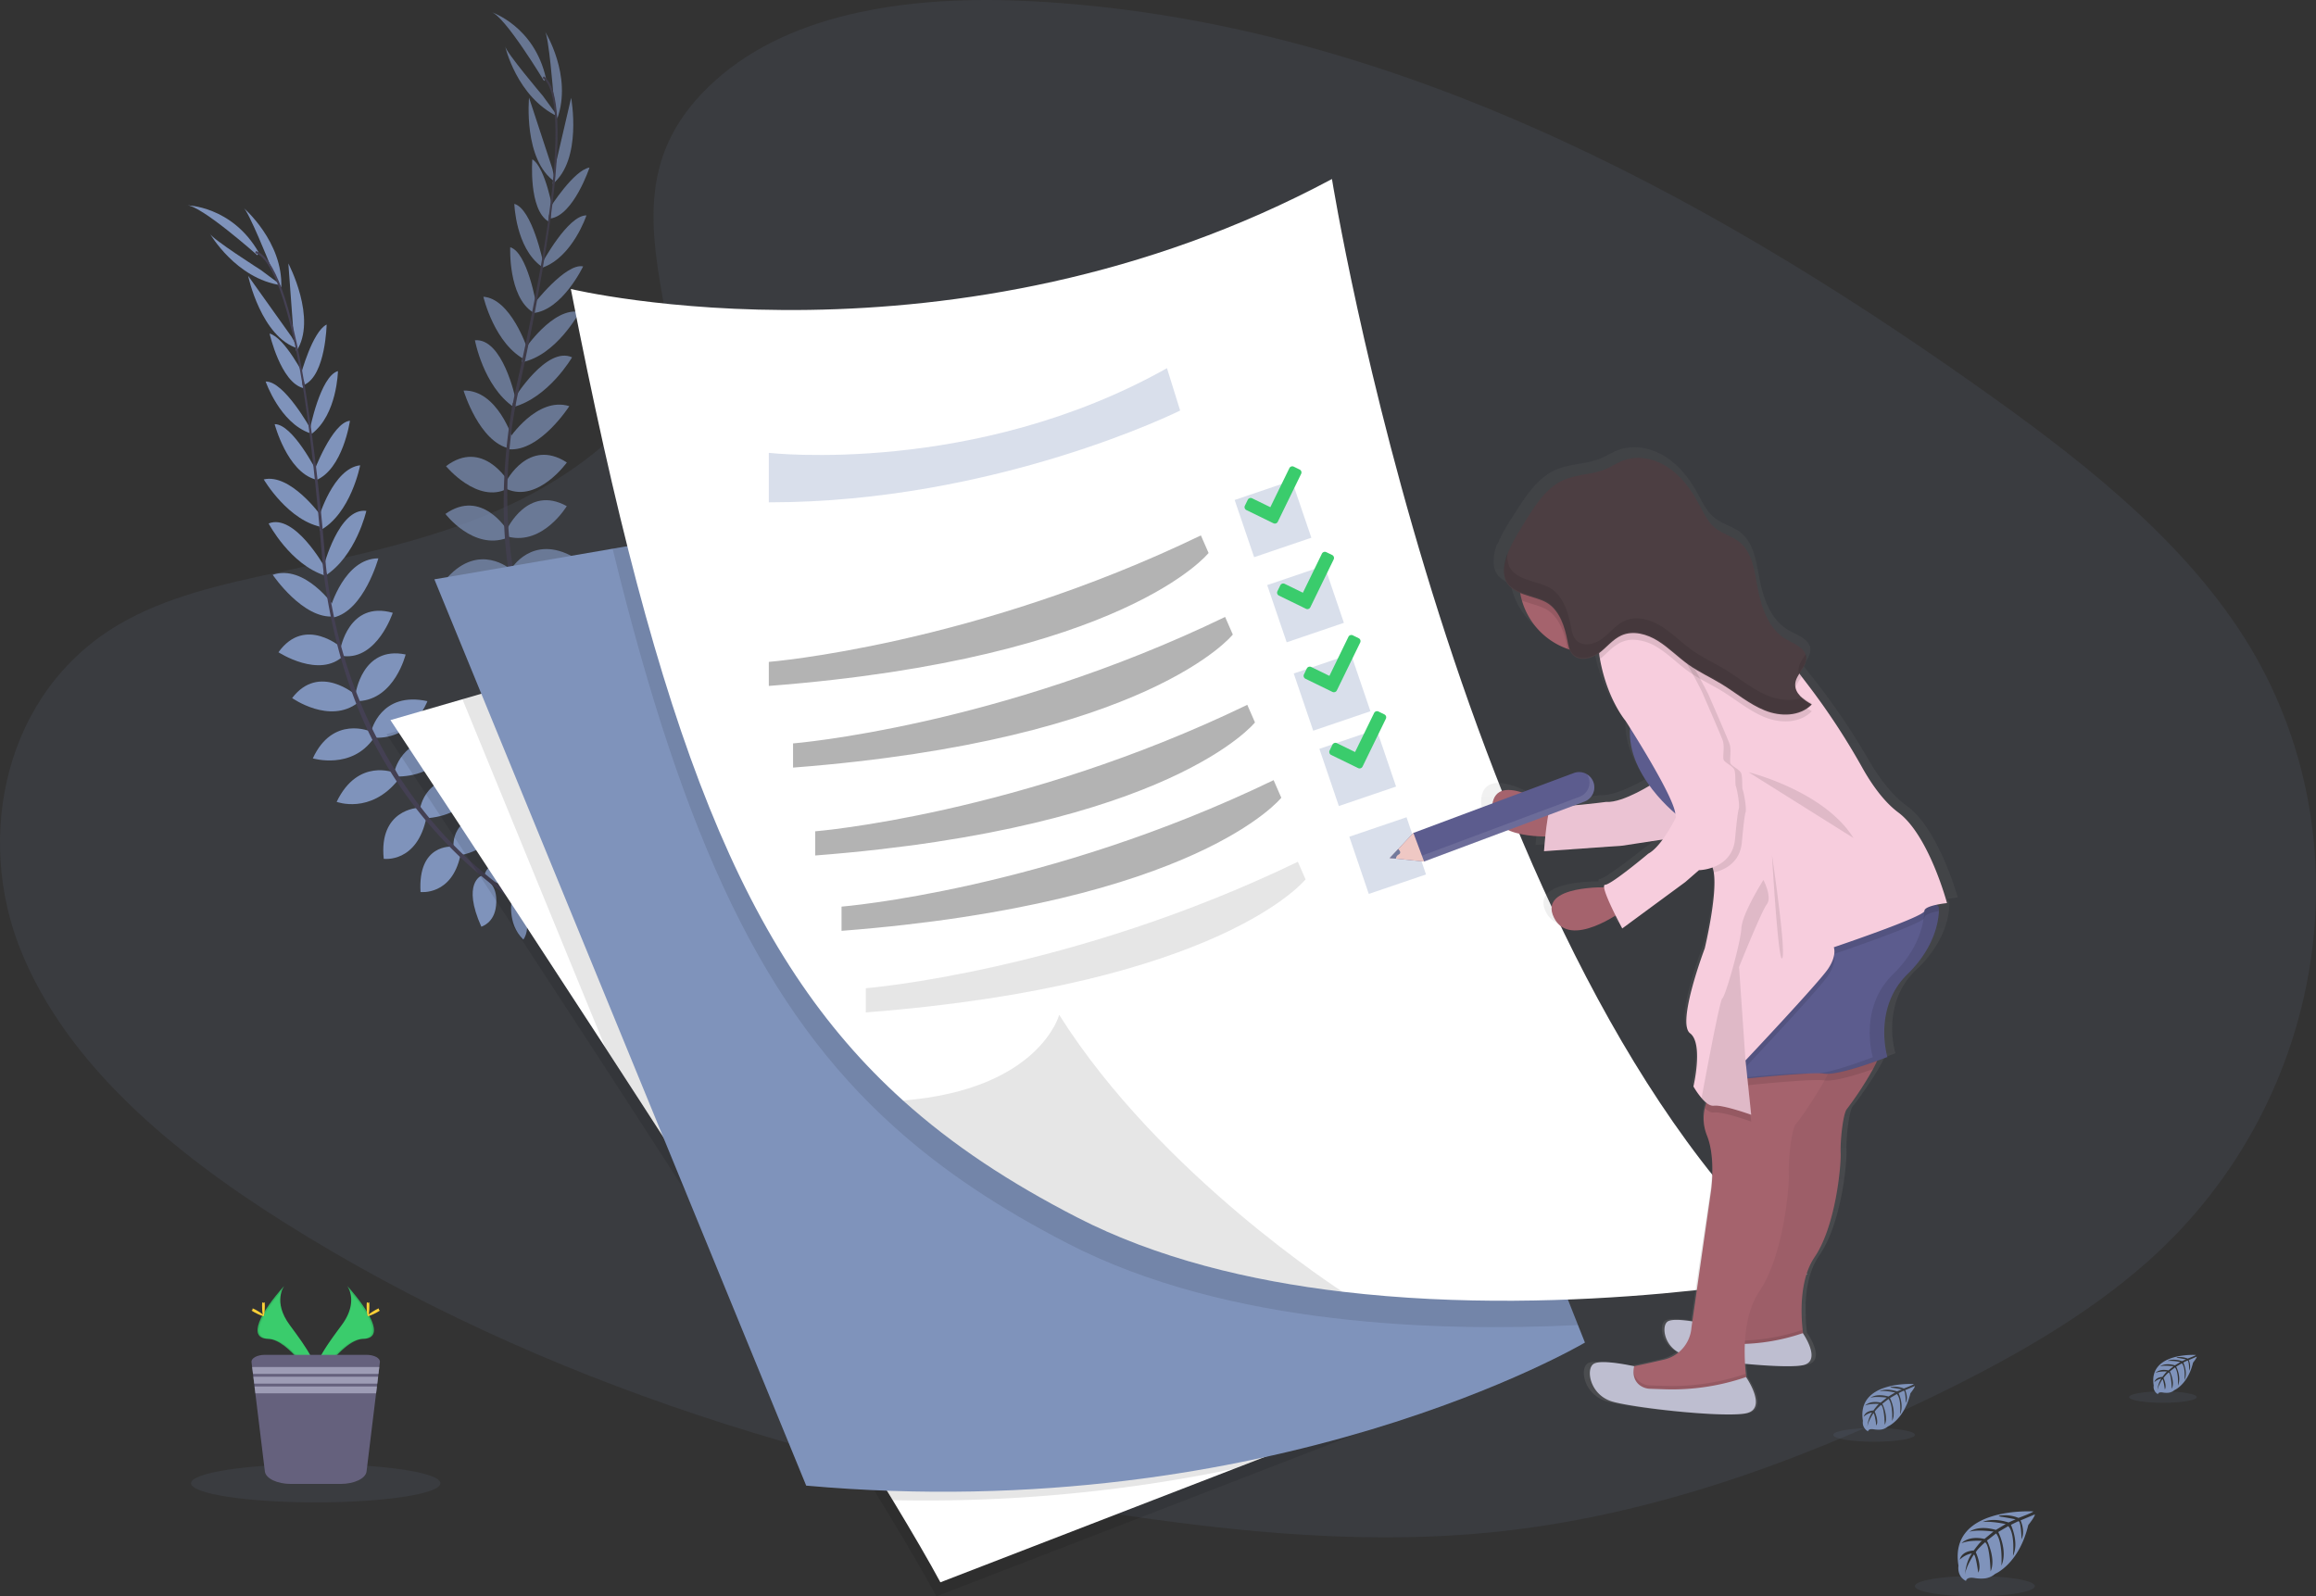<svg data-name="Layer 1" xmlns="http://www.w3.org/2000/svg" width="1155.41" height="796.48" viewBox="0 0 1155.41 796.48"><rect x="0" y="0" width="1155.41" height="796.48" fill="#333333" stroke="none"/><defs><linearGradient id="a" x1="880.14" y1="757.49" x2="880.14" y2="274.88" gradientUnits="userSpaceOnUse"><stop offset="0" stop-color="gray" stop-opacity=".25"/><stop offset=".54" stop-color="gray" stop-opacity=".12"/><stop offset="1" stop-color="gray" stop-opacity=".1"/></linearGradient></defs><path d="M356.76 40.24C395.96 4.93 457.5-2.26 513.51.55c175.93 8.83 334.74 94.59 472.11 191.6 49.73 35.12 98.69 73 131 121.33 65.72 98.45 46.22 234.84-45.15 315.94-31.09 27.6-68.78 48.75-107.47 67.51-68.79 33.34-143 60.1-221.09 67.72-55.68 5.43-112 1-167.4-6.56-154.65-21.18-306.45-68-433.69-148.14-55.83-35.14-108.43-78.83-131.43-135.71S2.11 345.35 59.09 311.7c23.57-13.92 51.74-20.2 79.33-26.11 40.61-8.68 81.86-17.25 118.51-34.91 37.85-18.24 82.66-53.52 75.17-93.9-8.04-43.29-14.49-81.34 24.66-116.54z" fill="#7f93bb" opacity=".1"/><path d="M256.7 447.81s10.37-7.43 21.1-2.84c0 0-3 6.38-16.37 6.3zm-1.29.43s-2.77 12.45 5.67 20.53c0 0 4.68-5.27-.64-17.53zm-13.71-11.33s.38-10.51 24.18-7.94c0 0 .37 6.76-7.81 10.28s-12.1.99-16.37-2.34zm-1.47-.02s-9.89 3.6-.11 25.46c0 0 6.54-1.73 7.37-10.6s-2.79-11.8-7.26-14.86zm-13.97-14.35s-2-17.2 22.24-16.36c0 0 2.31 15.55-17.81 20.34zm-16.73-18.86s2.57-19.67 27-14.78c0 0 .74 16.9-22.84 19.29zm-12.45-19.69s4.82-19.29 29-14.47c0 0-5 17.35-27.27 17.93zm-11.85-19.23s4.67-20 28-14.92c0 0-7 19.07-26.37 18.23zm-7.87-18.4s3.25-24.33 25-19.81c0 0-5.42 22.23-23.3 23.26zm-7.57-22.31s4.07-24.55 26.15-18.3c0 0-7.68 23.35-24.5 21.61zm-4.96-20.81s7-24.66 23.92-24.65c0 0-7.15 26-22.32 29.48zm-3.42-20.42s7.53-29.66 21.35-27.92c0 0-5.13 22.64-20.69 32.47zm-2.43-24.42s7.17-24.74 20.69-26.24c0 0-4.6 24.25-20.15 32.58zm-2.52-22.72s9.18-24.85 18.12-25.75c0 0-3.47 24.25-17.07 29.73zm-1.93-21.18s5.2-26.81 14.06-29.35c0 0-.39 21.77-13.09 31.3zm-4.43-27.64s5.73-21.42 12.85-24.93c0 0-.48 25-11 30zm-3.5-18.14l-2.75-37.28s14.6 27.66 4 43.83zm-11.9-36.7s-10.79-26.89-13.19-28.32c0 0 19.8 17 18.8 39.78zm90.9 290.42s-17.25-1.59-15.8 22.63c0 0 15.6 1.93 19.89-18.31zm-16.9-19.38s-19.82.69-17.26 25.44c0 0 16.75 2.34 21.36-20.91zm-11.75-17.45s-18.32-7.75-29 14.47c0 0 16.89 6.39 30.72-11zm-12.12-20.65s-18.76-8.28-28.77 13.42c0 0 19.45 5.87 30.42-10.12zm-7.22-18.09s-18.38-16.26-31.87 1.42c0 0 18.65 13.24 32.83 2.32z" fill="#7f93bb"/><path d="M170.77 323.43s-18.5-16.64-31.85 2c0 0 20.57 13.45 32.63 1.59zm-4.14-20.98s-14.57-21.1-30.57-15.66c0 0 15.14 22.36 30.61 20.75zm-4.81-19.78s-14.91-26.72-27.81-21.49c0 0 10.78 20.56 28.33 26.05zm-1.95-25.7s-15.06-20.9-28.29-17.77c0 0 12.47 21.3 29.91 23.93zm-1.92-21.83S146 211.5 137.02 211.63c0 0 6.21 23.7 20.34 27.58zm-3-21.18s-13.2-23.9-22.42-23.6c0 0 7.08 20.6 22.09 25.76zm-2.83-25.72s-9.95-19.82-17.63-21.81c0 0 5.53 24.4 16.82 27.2z" fill="#7f93bb"/><path d="M145.48 168.06l-21.69-30.44s6.43 30.62 24.91 36.28zm-15.37-33.35s-24.41-15.53-25.41-18.16c0 0 13 22.58 35.66 25.78zm-1.71-7.34s-28.36-25.25-35.34-24.95c0 0 22.6.16 36 23.53z" fill="#7f93bb"/><path d="M152 192.24l-1 .17c-6.68-40.05-15.09-63.54-23.67-66.16l.29-1c9.08 2.76 17.54 25.91 24.38 66.99z" fill="#444053"/><path d="M163.25 288.12l-1.5.18c-.46-3.74-.86-7.58-1.17-11.4-2.71-33.25-6.11-63.75-9.91-86.57l.83-1.11c3.81 22.86 7.87 54.26 10.59 87.56.31 3.8.7 7.61 1.16 11.34z" fill="#444053"/><path d="M285.53 465.89c-.27-.11-27.23-10.93-55.83-38.11a218.64 218.64 0 01-41.84-54.7c-13.71-25.41-22.68-56.95-26.47-87.77l1.6.68c8.5 69.18 41.92 115.42 68 140.27 28.32 26.94 55 37.65 55.25 37.75z" fill="#444053"/><g opacity=".7"><path d="M298.54 384.45s12.11-4 21 3.57c0 0-4.77 5.2-17.51 1.14zm-1.36.02s-6.34 11.07-.69 21.28c0 0 6-3.63 4.61-16.92zm-9.73-14.89s3.5-9.92 25.45-.39c0 0-1.65 6.57-10.52 7.49s-11.83-2.67-14.93-7.1zm-1.39-.45s-10.5.5-7.68 24.27c0 0 6.77.3 10.2-7.93s.84-12.1-2.52-16.34zM277 351.24s3.19-17 26.09-9c0 0-2.41 15.53-23.05 14.12zm-10.36-23s8.3-18 30.14-6.08c0 0-4.32 16.35-27.55 11.62zm-6.04-22.45s10.35-17 32-5.19c0 0-10 15.06-31.37 9zm-5.59-21.89s10.4-17.68 31.19-5.91c0 0-12.35 16.12-30.59 9.56zm-2.04-19.91s10.34-22.26 29.78-11.46c0 0-11.79 19.6-29.16 15.27zm-.58-23.55s11.19-22.23 30.4-9.69c0 0-14.27 20-29.81 13.34zm1.47-21.37s14-21.46 30.16-16.42c0 0-14.57 22.73-30.08 21.51zm2.84-20.49s16-26.07 28.69-20.3c0 0-11.64 20.09-29.41 24.84zm4.89-24.03s14.22-21.49 27.56-18.9c0 0-11.6 21.79-28.92 25.11zm4.37-22.45s16.15-21 24.95-19.18c0 0-10.53 22.12-25.14 23.29zm4.45-20.79s12.94-24 22.16-23.84c0 0-6.86 20.67-21.81 26zm3.99-27.71s11.85-18.74 19.69-20c0 0-7.9 23.74-19.42 25.41zm2.06-18.36l8.47-36.42s5.71 30.75-9.23 43zm-.42-38.57s-2.31-28.88-4.17-31c0 0 13.86 22.08 6.12 43.58zm.35 304.3s-16-6.64-21.81 16.92c0 0 14.31 6.48 24.43-11.57zm-10.37-23.53s-19.13-5.23-24.05 19.16c0 0 15.3 7.22 26.62-13.61zM260 307.29s-15.18-12.85-32 5.19c0 0 14.22 11.13 32.61-1.38zm-5.42-23.32s-15.46-13.48-31.46 4.25c0 0 16.82 11.4 32.05-.6z" fill="#7f93bb"/><path d="M253.07 264.56s-12.72-21-30.86-8.14c0 0 13.87 18.2 30.66 12zm.44-24.42s-12.72-21.39-31-7.55c0 0 15.64 19 30.67 11.23zm2.28-21.27s-7.63-24.47-24.52-24c0 0 7.8 25.86 23.05 28.92zm1.29-20.31s-6.28-29.95-20.15-28.79c0 0 4.18 22.84 19.3 33.31zm5.8-25.11s-8.16-24.44-21.73-25.39c0 0 5.57 24.05 21.44 31.75zm4.66-21.42s-4.38-26.12-13-28.67c0 0-1.11 24.47 11.22 32.39zm3.43-21.11s-5.49-26.75-14.38-29.2c0 0 .63 21.77 13.43 31.16zm4.94-25.36s-3.6-21.88-10.34-26.07c0 0-2 24.94 8 31z" fill="#7f93bb"/><path d="M275.59 84.24l-11.66-35.52s-3 31.14 13 42.05zm-4.75-36.37s-18.73-22.11-18.87-24.9c0 0 5.73 25.43 26.37 35.22zm.55-7.51S251.82 7.81 245.07 6.01c0 0 21.52 6.89 27.32 33.16z" fill="#7f93bb"/><path d="M274.63 109.24l-1-.14c5.53-40.21 4.5-65.15-2.92-70.2l.57-.83c7.87 5.37 9.02 29.98 3.35 71.17z" fill="#444053"/><path d="M256.83 204.24l-1.49-.27c.68-3.71 1.44-7.49 2.28-11.24 7.31-32.55 13.14-62.67 16.29-85.59l1.13-.82c-3.16 23-8.63 54.15-15.94 86.75-.84 3.67-1.6 7.43-2.27 11.17z" fill="#444053"/><path d="M320.7 410.29c-.22-.18-22.74-18.53-42-53a218.47 218.47 0 01-23.66-64.67c-5.53-28.34-4.72-61.12.84-91.67l1.32 1.12c-12.45 68.58 5.7 122.68 23.24 154.17 19 34.14 41.28 52.3 41.51 52.48z" fill="#444053"/></g><path d="M1014.35 754.11s-42.28-2.55-37.29 27.08c0 0-1 5.23 3.75 7.61 0 0 .08-2.2 4.34-1.45a19.36 19.36 0 004.59.22 9.62 9.62 0 005.62-2.32s11.88-4.91 16.5-24.33c0 0 3.42-4.24 3.29-5.33l-7.14 3s2.44 5.15.52 9.42c0 0-.23-9.23-1.6-9-.28.05-3.71 1.79-3.71 1.79s4.2 9 1 15.48c0 0 1.2-11.05-2.34-14.84l-5 2.94s4.9 9.26 1.58 16.81c0 0 .85-11.59-2.64-16.1l-4.55 3.55s4.61 9.13 1.8 15.39c0 0-.37-13.49-2.78-14.51 0 0-4 3.51-4.59 5 0 0 3.15 6.62 1.2 10.12 0 0-1.2-9-2.19-9 0 0-4 5.95-4.38 10 0 0 .17-6.07 3.42-10.6a11.89 11.89 0 00-6.07 3.14s.62-4.21 7-4.58c0 0 3.28-4.51 4.16-4.79 0 0-6.41-.53-10.29 1.19 0 0 3.42-4 11.46-2.17l4.49-3.67s-8.43-1.15-12 .12c0 0 4.11-3.51 13.21-.95l4.89-2.92s-7.18-1.55-11.46-1c0 0 4.52-2.44 12.9.2l3.5-1.57s-5.27-1-6.81-1.2-1.62-.59-1.62-.59a18.22 18.22 0 019.88 1.1s7.49-2.77 7.36-3.24z" fill="#7f93bb"/><ellipse cx="985.23" cy="791.38" rx="29.92" ry="5.06" fill="#7f93bb" opacity=".1"/><path d="M1095.45 676.04s-23.83-1.43-21 15.27a4.07 4.07 0 002.11 4.29s.05-1.24 2.45-.82a10.62 10.62 0 002.59.13 5.35 5.35 0 003.16-1.31s6.7-2.77 9.31-13.72c0 0 1.93-2.39 1.85-3l-4 1.72s1.37 2.9.29 5.31c0 0-.13-5.21-.9-5.08-.16 0-2.09 1-2.09 1s2.36 5.06.58 8.73c0 0 .68-6.23-1.32-8.36l-2.83 1.65s2.76 5.22.89 9.48c0 0 .48-6.53-1.49-9.08l-2.56 2s2.59 5.15 1 8.68c0 0-.21-7.6-1.57-8.18a16 16 0 00-2.59 2.79s1.78 3.74.68 5.71c0 0-.68-5.07-1.23-5.09 0 0-2.24 3.36-2.47 5.66a12.22 12.22 0 011.93-6 6.74 6.74 0 00-3.43 1.77s.35-2.37 4-2.58c0 0 1.85-2.55 2.34-2.7 0 0-3.61-.3-5.8.67 0 0 1.93-2.24 6.46-1.23l2.54-2.06s-4.76-.65-6.77.07c0 0 2.32-2 7.45-.54l2.76-1.65a25.22 25.22 0 00-6.47-.56s2.55-1.37 7.27.12l2-.89s-3-.58-3.84-.67-.92-.34-.92-.34a10.32 10.32 0 015.58.62s4.11-1.54 4.04-1.81z" fill="#7f93bb"/><ellipse cx="1079.04" cy="697.06" rx="16.87" ry="2.85" fill="#7f93bb" opacity=".1"/><path d="M954.76 690.54s-28.78-1.74-25.38 18.43a4.91 4.91 0 002.55 5.18s0-1.49 2.95-1a13.73 13.73 0 003.13.16 6.58 6.58 0 003.82-1.58s8.09-3.34 11.24-16.57c0 0 2.33-2.88 2.23-3.62l-4.85 2.07s1.66 3.51.35 6.42c0 0-.15-6.29-1.09-6.14-.19 0-2.52 1.21-2.52 1.21s2.85 6.11.7 10.54c0 0 .82-7.52-1.59-10.1l-3.42 2s3.33 6.3 1.07 11.45c0 0 .58-7.89-1.79-11l-3.1 2.41s3.14 6.21 1.23 10.48c0 0-.25-9.18-1.9-9.88 0 0-2.71 2.39-3.12 3.37 0 0 2.14 4.51.81 6.89 0 0-.81-6.11-1.48-6.14 0 0-2.7 4.05-3 6.83a14.77 14.77 0 012.33-7.22 8.13 8.13 0 00-4.13 2.14s.42-2.87 4.8-3.12c0 0 2.23-3.07 2.83-3.26 0 0-4.36-.36-7 .81 0 0 2.32-2.71 7.79-1.48l3.06-2.49s-5.73-.79-8.17.08c0 0 2.8-2.39 9-.65l3.33-2s-4.89-1.06-7.81-.68c0 0 3.08-1.65 8.78.14l2.39-.98s-3.58-.7-4.63-.81-1.1-.4-1.1-.4a12.43 12.43 0 016.73.75s5.05-1.92 4.96-2.24z" fill="#7f93bb"/><ellipse cx="934.94" cy="715.91" rx="20.37" ry="3.44" fill="#7f93bb" opacity=".1"/><path d="M714.07 701l-100.31 38.81-146.62 56.67c-5.53-10.27-13.69-24.32-23.79-41-34.72-57.55-92.18-147.06-143.32-225.72-57.64-88.63-107.24-163.47-107.24-163.47l35.91-10.41 293.32-85.07z" opacity=".1"/><path d="M716.07 694l-100.31 38.81-146.62 56.67c-5.53-10.27-13.69-24.32-23.79-41-34.72-57.55-92.18-147.06-143.32-225.72-57.64-88.63-107.24-163.47-107.24-163.47l35.91-10.41 293.32-85.07z" fill="#fff"/><path d="M716.07 694l-100.31 38.81a754.4 754.4 0 01-170.41 15.67c-34.72-57.55-92.18-147.06-143.32-225.72L230.7 348.88l293.32-85.07z" opacity=".1"/><path d="M790.7 669.86s-155.84 92.18-388.5 71.38L216.7 289.05l88.89-15.27 307.28-52.77 174.35 440.11z" fill="#7f93bb"/><path d="M787.22 661.12c-36.7 1.8-79.14 1.63-121.86-3.46-46.22-5.42-92.66-16.64-132.56-37.18-33.32-17.17-61.81-35.82-86.66-58.21-64.61-58.12-104.6-141.26-140.51-288.49l307.28-52.77z" opacity=".1"/><path d="M901.53 635.84s-114.92 22.52-231.78 8.65c-46.22-5.45-92.71-16.64-132.56-37.18-33.32-17.17-61.81-35.82-86.66-58.21-80-72-122.21-182.22-165.75-404.91 0 0 191 46.09 379.71-54.87 0 0 63.65 397.27 237.04 546.52z" fill="#fff"/><path d="M669.75 644.49c-46.22-5.45-92.71-16.64-132.56-37.18-33.32-17.17-61.81-35.82-86.66-58.21 68.09-5.53 77.88-42.76 77.88-42.76 50.48 80.12 141.34 138.15 141.34 138.15z" opacity=".1"/><path d="M383.55 225.95s102.6 11.71 198.63-42.25l6.58 21.13s-91.87 45.81-205.21 45.81z" fill="#7f93bb" opacity=".3"/><path d="M383.55 330.24s102-8.23 215.55-63.11l3.84 8.78s-41.79 52.59-219.39 66.33zm12.09 40.68s102-8.23 215.55-63.1l3.84 8.78s-41.78 52.64-219.39 66.39zm11.06 43.85s102-8.23 215.55-63.1l3.84 8.78s-41.84 52.61-219.39 66.39zm13.13 37.58s102-8.23 215.55-63.1l3.84 8.78s-41.78 52.62-219.39 66.4z" opacity=".3"/><path d="M431.93 493.07s102-8.23 215.55-63.1l3.84 8.78s-41.79 52.62-219.39 66.39z" opacity=".1"/><path fill="#7f93bb" opacity=".3" d="M615.949 249.463l28.541-9.717 9.717 28.542-28.542 9.716zm16.237 42.461l28.541-9.717 9.717 28.542-28.542 9.716zm26.03 81.699l28.541-9.716 9.716 28.541-28.541 9.717zm14.934 43.849l28.542-9.716 9.716 28.541-28.541 9.717zm-27.725-81.438l28.541-9.717 9.716 28.542-28.541 9.716z"/><path d="M994.7 501.33l-1.07-1c2.76-.56 5.36-.81 5.36-.81s-9.47-34.26-25.44-45.69c-7.9-5.65-14.48-15.06-19.13-23.13a349.7 349.7 0 00-28.49-41.77l-2.88-3.63-1.24-1.58c1.73-2.62 3.85-5.11 3.61-8.15a.13.13 0 010-.06 3.84 3.84 0 000-.48 5.59 5.59 0 00-.2-1.11l-.11.17c-1.35-3.92-6.54-5.65-10.39-7.81-9-5.07-12.85-16.15-14.77-26.45-1.5-8-2.74-17-9-22.15-4-3.31-9.44-4.4-13.47-7.69-3.82-3.12-5.95-7.85-8.35-12.2-4-7.25-9.28-14-16.25-18.33s-15.82-6-23.47-3.1c-2.93 1.12-5.59 2.86-8.49 4.07-7.2 3-15.45 2.6-22.58 5.77-8.78 3.9-14.49 12.52-19.71 20.7-2.7 4.23-6.94 10.42-9.35 16.65v-.65a23.82 23.82 0 00-1.86 8.66 13 13 0 00.41 3.76c1.08 4 4.3 6.21 8.12 7.75a33.85 33.85 0 00.88 3.77 37 37 0 0023.9 24.41c.33.12.67.2 1 .3a7.94 7.94 0 001.19 2.2c3.19 4 9.59 2.86 13.75-.05.17-.11.33-.25.49-.37a15 15 0 00.18 1.69c.09.48.16 1 .26 1.43 3.75 20.21 13.35 31.12 13.35 31.12s.89 1.34 2.34 3.56c-.76 11.15 4.33 21.31 10.21 29.16-5.07 2.93-16 8.67-22.76 8.19 0 0-24.84 3.21-27.72 1.6-.4-.22-.78.08-1.14.76-6.84-4.17-28.71-16.19-30.58-.76-1.69 14 18.24 15.79 27.73 15.86-.43 4.1-.67 7.38-.67 7.38l40.81-2.79 21.25-3.13c-2.35 3.11-5 5.88-7.59 7.23 0 0-19.21 15.55-22.53 15.69-.47 0-.62.47-.55 1.22-8.08 0-33.21 1.17-26.24 15.17 6.33 12.69 24.15 3.91 32.21-.94 1.9 3.69 3.52 6.58 3.52 6.58l32.93-23.45 7.13-6a25.38 25.38 0 007.09-1.37c0 .09.07.18.1.26a13.53 13.53 0 01.57 2.26c2 11.49-4.72 38.29-4.72 38.29s-14.78 37.69-7.68 42.83 1.85 26.83 1.85 26.83a40.1 40.1 0 004.26 5.88 17.86 17.86 0 002.49 2.37 23.15 23.15 0 00-.82 2.75 22.42 22.42 0 001.17 13.84c4.88 11.84 1.91 29 1.91 29l-9.58 64.72c-4.6-.7-10.54-1.28-12.75 0-3.39 1.91-2.28 11.54 5.59 15.68a20.26 20.26 0 01-8.1 3.73c-7 1.6-11.92 2.62-15.16 3.24-.21 0-16.8-3.66-21.06-1.24s-2.21 15.84 9.91 19.13c11.86 3.21 56.09 7.92 68.83 6l.81-.14c10.83-2.14 1.32-16.37.12-18.1-.08-.58-.15-1.19-.23-1.85-.17-1.48-.32-3.18-.43-5 12.08 1.11 24 1.65 29.47.83.26 0 .5-.08.72-.13 9.59-1.9 1.19-14.48.11-16l-.15-1.23v-.11c0-.29-.07-.6-.1-.9s0-.51-.08-.78 0-.48-.07-.73q-.06-.74-.12-1.53v-.65c0-.4-.05-.8-.07-1.21v-.67c0-.6 0-1.22-.06-1.84v-4.89c0-.67.06-1.36.1-2.05l.06-.74c0-.51.08-1 .13-1.52 0-.25 0-.5.08-.75.08-.7.17-1.4.27-2.11 0-.21.07-.42.1-.63.09-.53.18-1.07.28-1.61 0-.26.1-.53.16-.8q.18-.87.39-1.74c0-.16.07-.32.11-.48.18-.7.38-1.39.59-2.08.07-.24.15-.48.23-.72.17-.52.35-1 .54-1.54l.24-.64c.27-.68.56-1.35.86-2 .08-.17.17-.34.26-.51.25-.52.52-1 .8-1.54l.34-.59c.38-.64.77-1.28 1.2-1.89 11-15.68 13.9-45.92 13.63-52.5s1.31-20.23 3.28-22.25c1.32-1.35 9-12 13.59-20.1.83-1.48 1.55-2.87 2.12-4.11 3.26-1.13 5.42-2 5.42-2a46.37 46.37 0 01-1.64-12.89c.08-8.51 2.42-19.72 12.08-28.82 14.26-13.44 16.25-26.76 16.44-31.88v-.95c-.03-.94-.08-1.4-.08-1.4z" transform="translate(-22.3 -51.76)" fill="url(#a)"/><path d="M934.4 533.44a171.88 171.88 0 01-13 19.87c-1.88 2-3.39 15.51-3.13 22s-2.49 36.41-13 51.91-5.11 42.29-5.11 42.29l-16.77 5.88h-20.15l-13.88-4.15-3.66-10.1s4.88-.75 17-3.63a15.73 15.73 0 0012.55-14.27l8.51-59.43s2.51-15-1.63-25.38a20.66 20.66 0 011.36-18.1l.27-.42s13.13-10.37 26.51-16.86c11.85-5.72 23.87-8.44 27.28 1.71.44 1.31-1 4.68-3.15 8.68z" fill="#a5636d"/><path d="M934.4 533.44a171.88 171.88 0 01-13 19.87c-1.88 2-3.39 15.51-3.13 22s-2.49 36.41-13 51.91c-7.4 10.93-6.91 27.45-6 36.26.39 3.69.87 6 .87 6l-16.77 5.88h-20.13l-13.88-4.12-3.66-10.1s1.22-.19 4-.73 7-1.46 13.06-2.9a15.73 15.73 0 0012.49-14.27l8.51-59.43s2.51-15-1.63-25.38a20.66 20.66 0 011.36-18.1l.27-.42s13.13-10.37 26.51-16.86c11.85-5.72 23.87-8.44 27.28 1.71.44 1.31-1 4.68-3.15 8.68z" opacity=".05"/><path d="M900.16 669.52l-16.77 5.88h-20.15l-13.88-4.16-3.66-10.1s1.22-.19 4-.73a7.55 7.55 0 005.81 8.16l7.88.27c1.11 0 2.23.06 3.33.06a100.48 100.48 0 0032.58-5.41c.4 3.69.86 6.03.86 6.03z" opacity=".1"/><path d="M863.38 670.54l-7.89-.27s-7.36-1.56-5.56-9.91c0 0-14.2-3.22-17.83-1.09s-1.88 13.88 8.38 16.76c10 2.81 47.46 6.94 58.23 5.25l.69-.12c9.76-2 0-16 0-16a100.88 100.88 0 01-36.02 5.38z" fill="#bebed0"/><path d="M911.97 535.74c-.53 1.06-1.1 2.16-1.75 3.31-4.95 9-12.89 20.33-14.28 21.8-2.12 2.26-3.81 17.5-3.54 24.86s-2.81 41.08-14.67 58.58c-6.07 9-7.44 21.25-7.34 31.11a100.24 100.24 0 00.59 10c.44 4.07 1 6.61 1 6.61l-18.92 6.63h-22.77l-15.67-4.66-4.1-11.44s1.37-.22 4.45-.83 7.88-1.63 14.74-3.25a17.78 17.78 0 0014.13-16.1l9.59-67.07s2.83-16.95-1.83-28.65a23 23 0 01-1.12-13.69 21.84 21.84 0 013-7.22s3.66-2.88 9.18-6.69c2.44-1.68 5.27-3.54 8.31-5.42 13.36-8.27 30.93-16.71 39.35-10.56a10.89 10.89 0 013.88 5.59c.34 1.16-.61 3.79-2.23 7.09z" fill="#a5636d"/><path d="M871.93 692.02l-18.92 6.63h-22.72l-15.67-4.66-4.1-11.44s1.37-.22 4.45-.83a8.35 8.35 0 002.66 7.39 8.91 8.91 0 005.64 2.12l7.17.23c1.25 0 2.51.07 3.76.07a113.75 113.75 0 0036.78-6.12c.44 4.07.95 6.61.95 6.61z" opacity=".1"/><path d="M830.43 693.16l-7.16-.24a9 9 0 01-5.65-2.12c-1.82-1.62-3.39-4.42-2.37-9.13 0 0-16-3.63-20.13-1.23s-2.11 15.67 9.46 18.92c11.33 3.17 53.57 7.83 65.73 5.93l.77-.14c11-2.26 0-18.08 0-18.08a113.46 113.46 0 01-40.65 6.09z" fill="#bebed0"/><path d="M934.4 533.44c-6.85 2.39-16.91 5.56-22.43 5.69a10.06 10.06 0 01-1.71-.08c-3.86-.53-15.79.32-26.73 1.3-4.39.39-8.61.8-12.1 1.16-5.2.54-8.78.93-8.78.93v-3.39c2.44-1.68 5.27-3.54 8.31-5.42 13.36-8.27 30.93-16.71 39.35-10.56 11.85-5.72 23.87-8.44 27.28 1.71.4 1.29-1.04 4.66-3.19 8.66z" opacity=".1"/><path d="M967.27 454.57c-.19 5.07-2.09 18.23-15.71 31.53-17.36 16.95-10 41.29-10 41.29s-20.7 8.13-29.63 8.35a10.06 10.06 0 01-1.71-.08c-5.36-.75-26.64 1.22-38.87 2.46-5.2.54-8.78.93-8.78.93v-72l95.93-23.29 8.69 8.65a16 16 0 01.08 2.16z" fill="#5c5c8e"/><path d="M864.19 538.16l-1.58.17v.76s3.58-.39 8.78-.93c8.78-.89 22.19-2.14 31.06-2.51-6.14-.56-26.42 1.31-38.26 2.51zm103.04-85.71l-8.69-8.66-5.79 1.45 7.28 7.25a16 16 0 010 2.17c-.19 5.06-2.09 18.23-15.71 31.53-17.36 16.94-10 41.29-10 41.29s-17.13 6.72-26.94 8.11a24.73 24.73 0 012.8.15 10 10 0 001.71.09c8.93-.22 29.63-8.35 29.63-8.35s-7.4-24.35 10-41.29c13.62-13.3 15.52-26.47 15.71-31.53a16 16 0 000-2.21z" opacity=".1"/><path d="M775.57 403.71s-29-20.12-31.13-2 31.13 15.53 31.13 15.53z" fill="#a5636d"/><path d="M825.57 390.37s-15.69 10.38-24.37 9.74c0 0-23.72 3.18-26.48 1.59s-4.44 23-4.44 23l39-2.75 25-3.82s12.5-7.62 12.5-14.19-21.21-13.57-21.21-13.57z" fill="#f7cddd"/><path d="M825.57 390.37s-15.69 10.38-24.37 9.74c0 0-23.72 3.18-26.48 1.59s-4.44 23-4.44 23l39-2.75 25-3.82s12.5-7.62 12.5-14.19-21.21-13.57-21.21-13.57z" opacity=".05"/><path d="M802.56 442.73s-35.27-1.46-27.37 15 34.63-3.52 34.63-3.52z" fill="#a5636d"/><path d="M838.04 407.74s-28.59-21.39-24.56-47.44 24.56 19.94 24.56 19.94z" fill="#5c5c8e"/><path d="M830.14 289.64a36.18 36.18 0 01-10.17 25.11 34 34 0 01-5.22 4.45 37.29 37.29 0 01-11.86 5.48 37.68 37.68 0 01-5.13.91c-1.24.12-2.49.19-3.76.19a35.26 35.26 0 01-11.91-2 36.14 36.14 0 1148.05-34.1z" fill="#a5636d"/><path d="M967.27 454.57c-3.24.6-7.24 1.68-7.24 3.36 0 2.83-45.18 18.08-45.18 18.08s1.69 3.94-2.82 10.72-41.23 45.74-41.23 45.74l.12 1.16.47 4.49 2.24 21.46s-14.12-5.08-18.64-4.52c-1.46.19-3-.75-4.51-2.1a21.84 21.84 0 013-7.22s3.66-2.88 9.18-6.69v-72l95.93-23.29 8.69 8.65a16 16 0 01-.01 2.16z" opacity=".1"/><path d="M971.33 450.59s-11.3 1.12-11.3 3.95-45.18 18.08-45.18 18.08 1.69 3.94-2.82 10.72-41.23 45.75-41.23 45.75l2.83 27.1s-14.12-5.08-18.64-4.52c-2 .25-4.25-1.61-6.1-3.78a39.34 39.34 0 01-4.07-5.81s5.09-21.47-1.69-26.55 7.34-42.35 7.34-42.35 6.38-26.5 4.5-37.87a13.64 13.64 0 00-.54-2.24c0-.08-.05-.17-.08-.25-4-10.86-47.36-102-47.36-102a65.48 65.48 0 01.54-7.73c.09-.71.21-1.45.34-2.2a37.28 37.28 0 01.88-4 25 25 0 01.82-2.49c1.34-3.44 3.39-6.09 6.45-6.15 0 0 3.39-3.75 11.34-4.77 5.82-.76 14.13 0 25.38 4.77 26.53 11.28 32.75 11.86 32.75 11.86l13.33 17.5 2.74 3.59a345.89 345.89 0 0127.21 41.3c4.44 8 10.73 17.29 18.27 22.88 15.25 11.33 24.29 45.21 24.29 45.21z" fill="#f7cddd"/><path d="M872.35 385.29s37.7 9.32 52.31 32.82zM884 426.58s7.13 47.87 5.15 51.47-5.15-51.47-5.15-51.47zm-2.55 24.57c-2.74 3.59-13.87 31.34-13.87 31.34l3.21 46.6 2.83 27.1s-14.11-5.08-18.63-4.52c-2 .25-4.26-1.61-6.1-3.78 2.93-15.87 9.2-49.08 10.33-49.72 1.49-.85 9.12-27.53 9.52-35s11-24.12 11-24.12 4.47 8.51 1.71 12.1zm-10.65-45.74c-.7 2.11-1.78 14.4-1.78 14.4-.78 10.82-9 14.36-14.05 15.5a13.64 13.64 0 00-.54-2.24c-3.39-9.59-47.44-102.21-47.44-102.21a60.85 60.85 0 011.76-13.94c9.59-2.82 24.77 1.52 24.77 1.52 4.39-.58 18.71 27.89 18.71 27.89s9.54 21.8 10.59 24.77 0 7.84.42 9.54 4.88 3.16 5.51 5.5.22 7 .64 7.83 2.12 9.32 1.41 11.44z" opacity=".1"/><path d="M867.41 403.71c-.7 2.12-1.78 14.4-1.78 14.4-.64 9-6.44 13-11.28 14.71a23.64 23.64 0 01-6.78 1.35l-6.81 5.92-31.45 23.15s-11.72-21.67-8.54-21.79 21.52-15.52 21.52-15.52c5.61-3 11.23-13 13.84-18.14a15.85 15.85 0 01-.34-1.86c-1.13-9.59-24.85-46.31-24.85-46.31s-9.17-10.79-12.74-30.78c-.1-.46-.17-.93-.26-1.41a14.34 14.34 0 01-.18-1.88c-.43-7.69 5.17-10.49 11.81-11.15a47.4 47.4 0 0110.4.32 75.29 75.29 0 0110.17 2c2.84-.38 9.84 11.43 14.43 19.8 2.47 4.54 4.25 8.08 4.25 8.08s9.54 21.81 10.59 24.77 0 7.85.42 9.54 4.88 3.17 5.51 5.51.22 7 .64 7.83 2.14 9.34 1.43 11.46z" fill="#f7cddd"/><path d="M903.89 354.85c-6 6.13-15.69 6.15-23.47 3s-14.37-8.79-21.58-13.18c-4.68-2.86-9.64-5.2-14.25-8.15-.68-.44-1.34-.88-2-1.34-5.32-3.76-9.93-8.59-15.44-12a24 24 0 00-12.4-4 14.1 14.1 0 00-5.91 1.24 8 8 0 00-1 .49 25.5 25.5 0 00-5 3.75c-1.56 1.4-3.05 2.89-4.69 4.2-.1-.46-.17-.93-.26-1.41a14.34 14.34 0 01-.18-1.88c-1.24.12-2.49.19-3.76.19a35.26 35.26 0 01-11.91-2c0-.15 0-.3-.09-.45-1.35-7.12-3.79-14.66-9.52-18.66-3.32-2.32-8.62-3.27-13.22-5a36.14 36.14 0 1168.1 3.91c5.82-.76 14.13 0 25.38 4.77 26.53 11.28 32.75 11.86 32.75 11.86l13.33 17.5c-1.44 2.2-3.07 4.37-3.22 6.94-.25 4.71 4.34 8 8.34 10.22z" opacity=".1"/><path d="M772.47 301.24c5.73 4 8.17 11.53 9.53 18.64.42 2.22.82 4.56 2.18 6.32 3 3.94 9.16 2.83 13.13 0s7.1-7.12 11.53-9.12c5.88-2.66 12.8-.72 18.31 2.73s10.12 8.28 15.44 12c5.15 3.63 10.89 6.22 16.25 9.49 7.21 4.39 13.8 10.06 21.58 13.18s17.5 3.11 23.46-3c-4-2.22-8.59-5.5-8.28-10.26s5.85-8.31 5.48-13.19-6.11-6.79-10.23-9.19c-8.6-5-12.27-16-14.11-26.15-1.43-7.94-2.61-16.81-8.54-21.91-3.83-3.28-9-4.35-12.86-7.6-3.65-3.09-5.68-7.76-8-12.07-3.83-7.17-8.86-13.84-15.51-18.13s-15.11-6-22.41-3.06c-2.8 1.11-5.35 2.83-8.11 4-6.88 3-14.75 2.57-21.56 5.7-8.39 3.86-13.84 12.38-18.83 20.47-4.22 6.93-12.59 19.15-10.22 28.15 2.36 9.15 15.55 8.66 21.77 13z" fill="#4c3e42"/><path d="M901.07 327.48a6.31 6.31 0 00-.19-1.1c-1.52 2.39-3.41 4.71-3.59 7.51a6.81 6.81 0 00.16 1.93c1.69-2.69 3.86-5.22 3.62-8.34zm-18.96 19.7c-7.78-3.12-14.36-8.79-21.57-13.18-5.37-3.27-11.11-5.86-16.26-9.49-5.32-3.76-9.93-8.59-15.44-12s-12.42-5.39-18.31-2.74c-4.43 2-7.55 6.25-11.53 9.13s-10.08 4-13.13 0c-1.36-1.76-1.76-4.1-2.18-6.32-1.35-7.11-3.8-14.64-9.52-18.64-6.23-4.35-19.42-3.86-21.81-13a14.2 14.2 0 01-.31-5c-1.53 4.08-2.32 8.18-1.39 11.75 2.4 9.18 15.59 8.69 21.81 13 5.73 4 8.17 11.54 9.53 18.65.42 2.22.82 4.56 2.17 6.32 3 3.94 9.16 2.83 13.14-.05s7.09-7.12 11.53-9.12c5.88-2.65 12.8-.71 18.31 2.74s10.12 8.28 15.44 12c5.15 3.64 10.89 6.22 16.25 9.49 7.21 4.4 13.8 10.07 21.58 13.19s17.5 3.1 23.46-3a28.72 28.72 0 01-4.37-2.89c-5.42 1.99-11.89 1.37-17.4-.84z" opacity=".1"/><path d="M705.12 415.58l80-29.88a7.6 7.6 0 019.79 4.46 7.61 7.61 0 01-4.47 9.79l-80 29.89-17.14-1.72z" fill="#5c5c8e"/><path d="M792.48 387.76a7.62 7.62 0 01-4.47 9.8l-80 29.88-12.88-1.29-1.85 2 17.14 1.72 80-29.89a7.61 7.61 0 004.47-9.79 7.58 7.58 0 00-3.11-3.8 8.28 8.28 0 01.7 1.37z" fill="#fff" opacity=".1"/><path fill="#efc8c4" d="M705.12 415.58l5.33 14.26-14.07-1.41-3.08-.31 4.21-4.46 7.61-8.08z"/><path d="M697.5 423.66a3.05 3.05 0 01.82.9 1.29 1.29 0 010 1.39 3.13 3.13 0 01-.78.55 2.55 2.55 0 00-1.14 1.93l-3.08-.31z" fill="#727a9c"/><path d="M635.29 261.07l-13.49-6.58a1.63 1.63 0 01-.75-2.18l1.43-2.94a1.62 1.62 0 012.18-.75l9.09 4.43 9.49-19.46a1.64 1.64 0 012.18-.76l2.94 1.44a1.62 1.62 0 01.75 2.18l-11.64 23.87a1.63 1.63 0 01-2.18.75zm29.47 84.17l-13.49-6.58a1.63 1.63 0 01-.75-2.18l1.43-2.94a1.64 1.64 0 012.19-.75l9.08 4.43 9.48-19.48a1.64 1.64 0 012.18-.76l2.93 1.44a1.63 1.63 0 01.76 2.18l-11.64 23.87a1.65 1.65 0 01-2.19.75zm-13.23-41.49l-13.49-6.58a1.64 1.64 0 01-.76-2.18l1.44-2.94a1.62 1.62 0 012.18-.75l9.09 4.43 9.49-19.49a1.63 1.63 0 012.18-.75l2.94 1.43a1.65 1.65 0 01.75 2.19L653.7 303a1.63 1.63 0 01-2.18.75zm26.03 79.49l-13.49-6.58a1.63 1.63 0 01-.75-2.18l1.43-2.94a1.63 1.63 0 012.18-.75l9.09 4.43 9.49-19.46a1.65 1.65 0 012.19-.76l2.93 1.44a1.62 1.62 0 01.75 2.18l-11.63 23.87a1.65 1.65 0 01-2.19.75zM173.22 641.6s5.95 7.78-2.74 19.52-15.87 21.66-13 29c0 0 13.12-21.81 23.79-22.11s3.69-13.29-8.05-26.41z" fill="#3acc6c"/><path d="M173.22 641.6a9.59 9.59 0 011.22 2.44c10.41 12.24 16 23.66 5.95 24-9.33.26-20.52 16.94-23.19 21.15a7.68 7.68 0 00.31 1s13.12-21.81 23.79-22.11 3.66-13.36-8.08-26.48z" opacity=".1"/><path d="M184.28 651.52c0 2.73-.31 5-.69 5s-.68-2.22-.68-5 .38-1.45.76-1.45.61-1.29.61 1.45z" fill="#ffd037"/><path d="M188.07 654.78c-2.4 1.31-4.5 2.11-4.68 1.77s1.62-1.66 4-3 1.45-.36 1.63 0 1.46-.08-.95 1.23z" fill="#ffd037"/><path d="M141.8 641.6s-5.94 7.78 2.75 19.52 15.86 21.66 13 29c0 0-13.11-21.81-23.79-22.11s-3.7-13.29 8.04-26.41z" fill="#3acc6c"/><path d="M141.8 641.6a9.81 9.81 0 00-1.21 2.44c-10.42 12.24-16 23.66-5.95 24 9.32.26 20.51 16.94 23.19 21.15a7.72 7.72 0 01-.32 1s-13.11-21.9-23.81-22.2-3.64-13.27 8.1-26.39z" opacity=".1"/><path d="M130.75 651.52c0 2.73.3 5 .68 5s.69-2.22.69-5-.38-1.45-.76-1.45-.61-1.29-.61 1.45z" fill="#ffd037"/><path d="M126.95 654.78c2.41 1.31 4.5 2.11 4.68 1.77s-1.62-1.66-4-3-1.46-.36-1.64 0-1.44-.08.96 1.23z" fill="#ffd037"/><ellipse cx="157.52" cy="740.06" rx="62.19" ry="9.54" fill="#7f93bb" opacity=".1"/><path d="M189.52 679.62l-.3 2.43-.41 3.43-.18 1.43-.41 3.43-.19 1.43-.41 3.43-4.76 39c-.43 3.48-6.12 6.2-13 6.2h-24.71c-6.87 0-12.55-2.72-13-6.2l-4.76-39-.42-3.43-.17-1.43-.43-3.43-.17-1.43-.42-3.43-.3-2.43c-.23-2 2.84-3.64 6.73-3.64h50.59c3.9 0 6.97 1.67 6.72 3.64z" fill="#65617d"/><path fill="#9d9cb5" d="M189.23 682.05l-.42 3.43h-62.59l-.41-3.43h63.42zm-.59 4.86l-.42 3.43h-61.4l-.42-3.43h62.24zm-.6 4.86l-.42 3.43h-60.21l-.42-3.43h61.05z"/></svg>